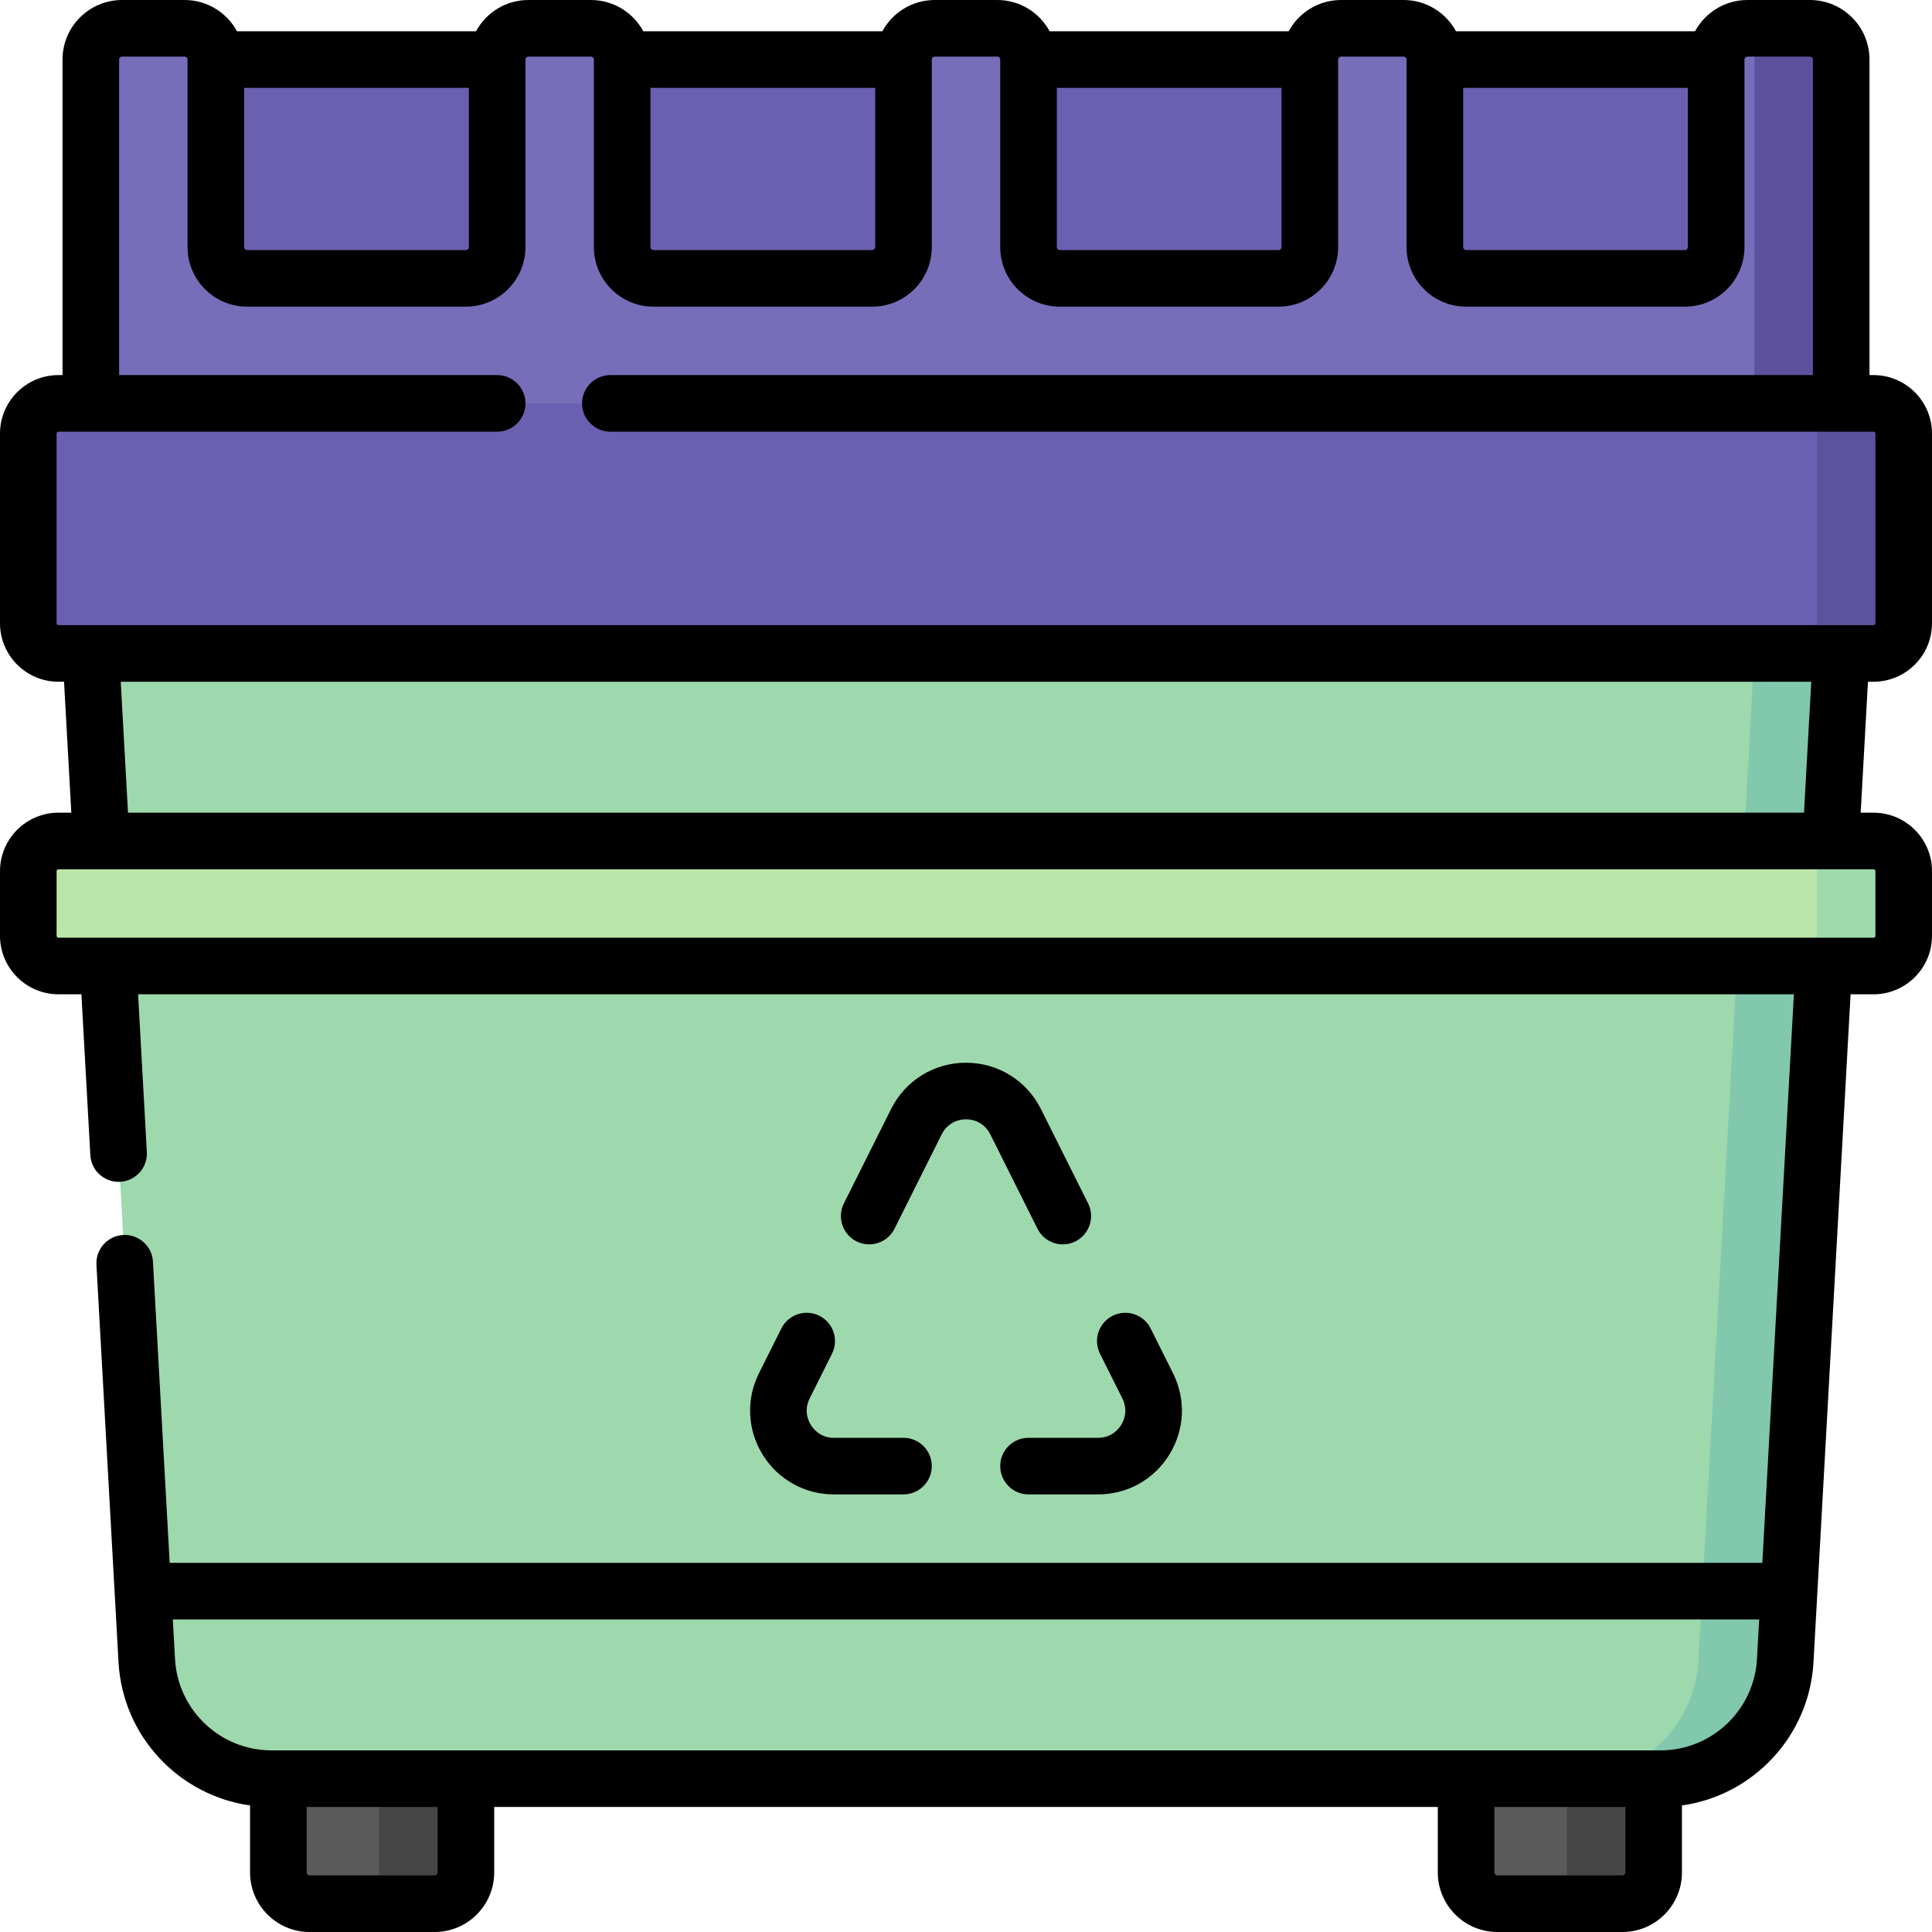 <svg id="Capa_1" enable-background="new 0 0 512 512" height="512" viewBox="0 0 512 512" width="512" xmlns="http://www.w3.org/2000/svg"><g><path d="m438.233 466.367v29.85c0 4.575-3.708 8.283-8.283 8.283h-33.133c-4.575 0-8.283-3.709-8.283-8.283v-29.85z" fill="#5a5a5a"/><path d="m415.233 466.367v29.85c0 4.575-3.708 8.283-8.283 8.283h23c4.575 0 8.283-3.709 8.283-8.283v-29.85z" fill="#464646"/><path d="m123.467 466.367v29.85c0 4.575-3.709 8.283-8.283 8.283h-33.134c-4.575 0-8.283-3.709-8.283-8.283v-29.85z" fill="#5a5a5a"/><path d="m100.466 466.367v29.85c0 4.575-3.708 8.283-8.283 8.283h23c4.575 0 8.283-3.709 8.283-8.283v-29.85z" fill="#464646"/><path d="m24.067 173.167v-5h463.867v5l-14.828 266.905c-.975 17.558-15.497 31.295-33.082 31.295h-368.047c-17.585 0-32.107-13.738-33.082-31.295z" fill="#9ed9ae"/><path d="m464.933 168.167v5l-14.828 266.905c-.976 17.558-15.497 31.295-33.082 31.295h23c17.585 0 32.106-13.737 33.082-31.295l14.828-266.905v-5z" fill="#81c8ac"/><g><path d="m49.25 15.783h413.5v68.662h-413.5z" fill="#6a60b2"/><path d="m479.65 7.5h-16.567c-4.575 0-8.283 3.708-8.283 8.283v49.7c0 4.575-3.709 8.283-8.283 8.283h-57.983c-4.575 0-8.283-3.709-8.283-8.283v-49.7c0-4.575-3.709-8.283-8.283-8.283h-16.568c-4.575 0-8.283 3.708-8.283 8.283v49.7c0 4.575-3.709 8.283-8.283 8.283h-57.984c-4.575 0-8.283-3.709-8.283-8.283v-49.7c0-4.575-3.709-8.283-8.283-8.283h-16.567c-4.575 0-8.283 3.708-8.283 8.283v49.7c0 4.575-3.709 8.283-8.283 8.283h-57.983c-4.575 0-8.283-3.709-8.283-8.283v-49.7c0-4.575-3.708-8.283-8.283-8.283h-16.567c-4.575 0-8.283 3.708-8.283 8.283v49.7c0 4.575-3.709 8.283-8.283 8.283h-57.986c-4.575 0-8.283-3.709-8.283-8.283v-49.7c0-4.575-3.709-8.283-8.283-8.283h-16.567c-4.575 0-8.283 3.708-8.283 8.283v96.117h463.867v-96.117c-.001-4.575-3.709-8.283-8.284-8.283z" fill="#766eb8"/><g><path d="m479.65 7.5h-16.567c-1.141 0-2.228.231-3.216.648 2.977 1.256 5.066 4.201 5.066 7.635v96.117h23v-96.117c0-4.575-3.708-8.283-8.283-8.283z" fill="#5d519d"/></g><path d="m496.5 173.167h-481c-4.418 0-8-3.582-8-8v-50.267c0-4.418 3.582-8 8-8h481c4.418 0 8 3.582 8 8v50.267c0 4.418-3.582 8-8 8z" fill="#6a60b2"/><path d="m496.5 106.9h-23c4.418 0 8 3.582 8 8v50.267c0 4.419-3.582 8-8 8h23c4.418 0 8-3.581 8-8v-50.267c0-4.418-3.582-8-8-8z" fill="#5d529d"/></g><path d="m496.5 256h-481c-4.418 0-8-3.582-8-8v-17.133c0-4.418 3.582-8 8-8h481c4.418 0 8 3.582 8 8v17.133c0 4.418-3.582 8-8 8z" fill="#bbe6a9"/><path d="m496.5 222.867h-23c4.418 0 8 3.582 8 8v17.133c0 4.418-3.582 8-8 8h23c4.418 0 8-3.582 8-8v-17.133c0-4.419-3.582-8-8-8z" fill="#9edaab"/></g><g><path d="m496.5 180.667c8.547 0 15.5-6.953 15.5-15.5v-50.267c0-8.547-6.953-15.5-15.5-15.5h-1.066v-83.617c0-8.702-7.081-15.783-15.784-15.783h-16.567c-5.99 0-11.21 3.355-13.884 8.283h-63.349c-2.673-4.928-7.893-8.283-13.883-8.283h-16.567c-5.99 0-11.211 3.355-13.884 8.283h-63.349c-2.673-4.928-7.894-8.283-13.884-8.283h-16.566c-5.99 0-11.211 3.355-13.884 8.283h-63.349c-2.673-4.928-7.894-8.283-13.884-8.283h-16.566c-5.99 0-11.211 3.355-13.884 8.283h-63.349c-2.673-4.928-7.894-8.283-13.884-8.283h-16.567c-8.703 0-15.783 7.081-15.783 15.783v83.617h-1.067c-8.547 0-15.5 6.953-15.5 15.5v50.267c0 8.547 6.953 15.5 15.5 15.5h1.472l1.928 34.7h-3.4c-8.547 0-15.5 6.953-15.5 15.5v17.133c0 8.547 6.953 15.5 15.5 15.5h6.074l2.367 42.618c.222 3.994 3.529 7.084 7.481 7.084.14 0 .281-.004.423-.012 4.136-.229 7.302-3.768 7.072-7.904l-2.32-41.786h438.806l-8.37 150.667h-422.066l-4.434-79.816c-.229-4.136-3.759-7.294-7.904-7.072-4.136.23-7.302 3.769-7.072 7.904l5.85 105.305c1.088 19.587 15.949 35.306 34.86 37.975v17.755c0 8.703 7.08 15.783 15.783 15.783h33.134c8.703 0 15.783-7.08 15.783-15.783v-17.35h250.066v17.35c0 8.703 7.08 15.783 15.783 15.783h33.134c8.703 0 15.783-7.08 15.783-15.783v-17.755c18.911-2.668 33.772-18.388 34.86-37.975l9.832-176.987h6.074c8.547 0 15.5-6.953 15.5-15.5v-17.133c0-8.547-6.953-15.5-15.5-15.5h-3.4l1.928-34.7h1.473zm-380.533 315.55c0 .432-.352.783-.783.783h-33.134c-.432 0-.783-.352-.783-.783v-17.35h34.7zm313.983.783h-33.134c-.432 0-.783-.352-.783-.783v-17.35h34.7v17.35c0 .431-.351.783-.783.783zm10.073-33.133h-368.046c-13.597 0-24.839-10.635-25.594-24.211l-.583-10.489h420.4l-.583 10.489c-.755 13.576-11.997 24.211-25.594 24.211zm-52.273-440.584h59.55v42.2c0 .432-.352.783-.783.783h-57.983c-.432 0-.783-.352-.783-.783v-42.2zm-107.684 0h59.55v42.2c0 .432-.352.783-.783.783h-57.983c-.432 0-.783-.352-.783-.783v-42.2zm-107.682 0h59.55v42.2c0 .432-.352.783-.783.783h-57.983c-.432 0-.783-.352-.783-.783v-42.2zm-107.684 0h59.55v42.2c0 .432-.352.783-.783.783h-57.984c-.432 0-.783-.352-.783-.783zm-49.7 141.884v-50.267c0-.276.225-.5.5-.5h116.25c4.143 0 7.5-3.358 7.5-7.5s-3.357-7.5-7.5-7.5h-100.184v-83.617c0-.432.352-.783.783-.783h16.567c.432 0 .783.352.783.783v49.7c0 8.703 7.08 15.783 15.783 15.783h57.983c8.703 0 15.783-7.081 15.783-15.783v-49.7c0-.432.352-.783.783-.783h16.569c.433 0 .784.352.784.783v49.7c0 8.703 7.08 15.783 15.783 15.783h57.983c8.703 0 15.783-7.081 15.783-15.783v-49.7c0-.432.352-.783.783-.783h16.566c.432 0 .783.352.783.783v49.7c0 8.703 7.08 15.783 15.783 15.783h57.983c8.703 0 15.783-7.081 15.783-15.783v-49.7c0-.432.352-.783.784-.783h16.566c.432 0 .783.352.783.783v49.7c0 8.703 7.08 15.783 15.783 15.783h57.983c8.703 0 15.783-7.081 15.783-15.783v-49.7c0-.432.352-.783.783-.783h16.567c.432 0 .783.352.783.783v83.617h-318.679c-4.143 0-7.5 3.358-7.5 7.5s3.357 7.5 7.5 7.5h334.75c.275 0 .5.224.5.5v50.267c0 .276-.225.5-.5.5h-481c-.275 0-.5-.225-.5-.5zm482 65.7v17.133c0 .276-.225.5-.5.5h-481c-.275 0-.5-.224-.5-.5v-17.133c0-.276.225-.5.5-.5h469.661c.006 0 .012.001.018.001.003 0 .007-.001.01-.001h11.311c.275 0 .5.224.5.5zm-18.923-15.5h-444.154l-1.928-34.7h448.01z"/><path d="m291.005 381.033h-18.438c-4.143 0-7.5 3.358-7.5 7.5s3.357 7.5 7.5 7.5h18.438c7.749 0 14.807-3.935 18.88-10.527 4.074-6.591 4.438-14.664.972-21.595l-5.933-11.866c-1.851-3.705-6.356-5.205-10.061-3.354-3.705 1.853-5.207 6.357-3.354 10.062l5.933 11.866c1.619 3.239.319 5.975-.315 7.001-.636 1.027-2.502 3.413-6.122 3.413z"/><path d="m275.853 293.903c-3.784-7.568-11.392-12.27-19.853-12.27s-16.068 4.701-19.852 12.27l-12.505 25.01c-1.853 3.705-.351 8.21 3.354 10.062 3.706 1.853 8.211.351 10.062-3.354l12.505-25.01c1.245-2.491 3.651-3.978 6.436-3.978s5.191 1.487 6.436 3.978l12.507 25.015c1.313 2.628 3.963 4.148 6.714 4.147 1.127 0 2.272-.255 3.348-.793 3.705-1.853 5.207-6.358 3.354-10.062z"/><path d="m220.492 358.754c1.852-3.705.351-8.21-3.354-10.062-3.707-1.854-8.211-.351-10.062 3.354l-5.933 11.865c-3.466 6.93-3.103 15.003.972 21.595 4.073 6.592 11.131 10.527 18.88 10.527h18.438c4.143 0 7.5-3.358 7.5-7.5s-3.357-7.5-7.5-7.5h-18.438c-3.62 0-5.486-2.387-6.12-3.413-.635-1.026-1.935-3.762-.315-7.001z"/></g></svg>